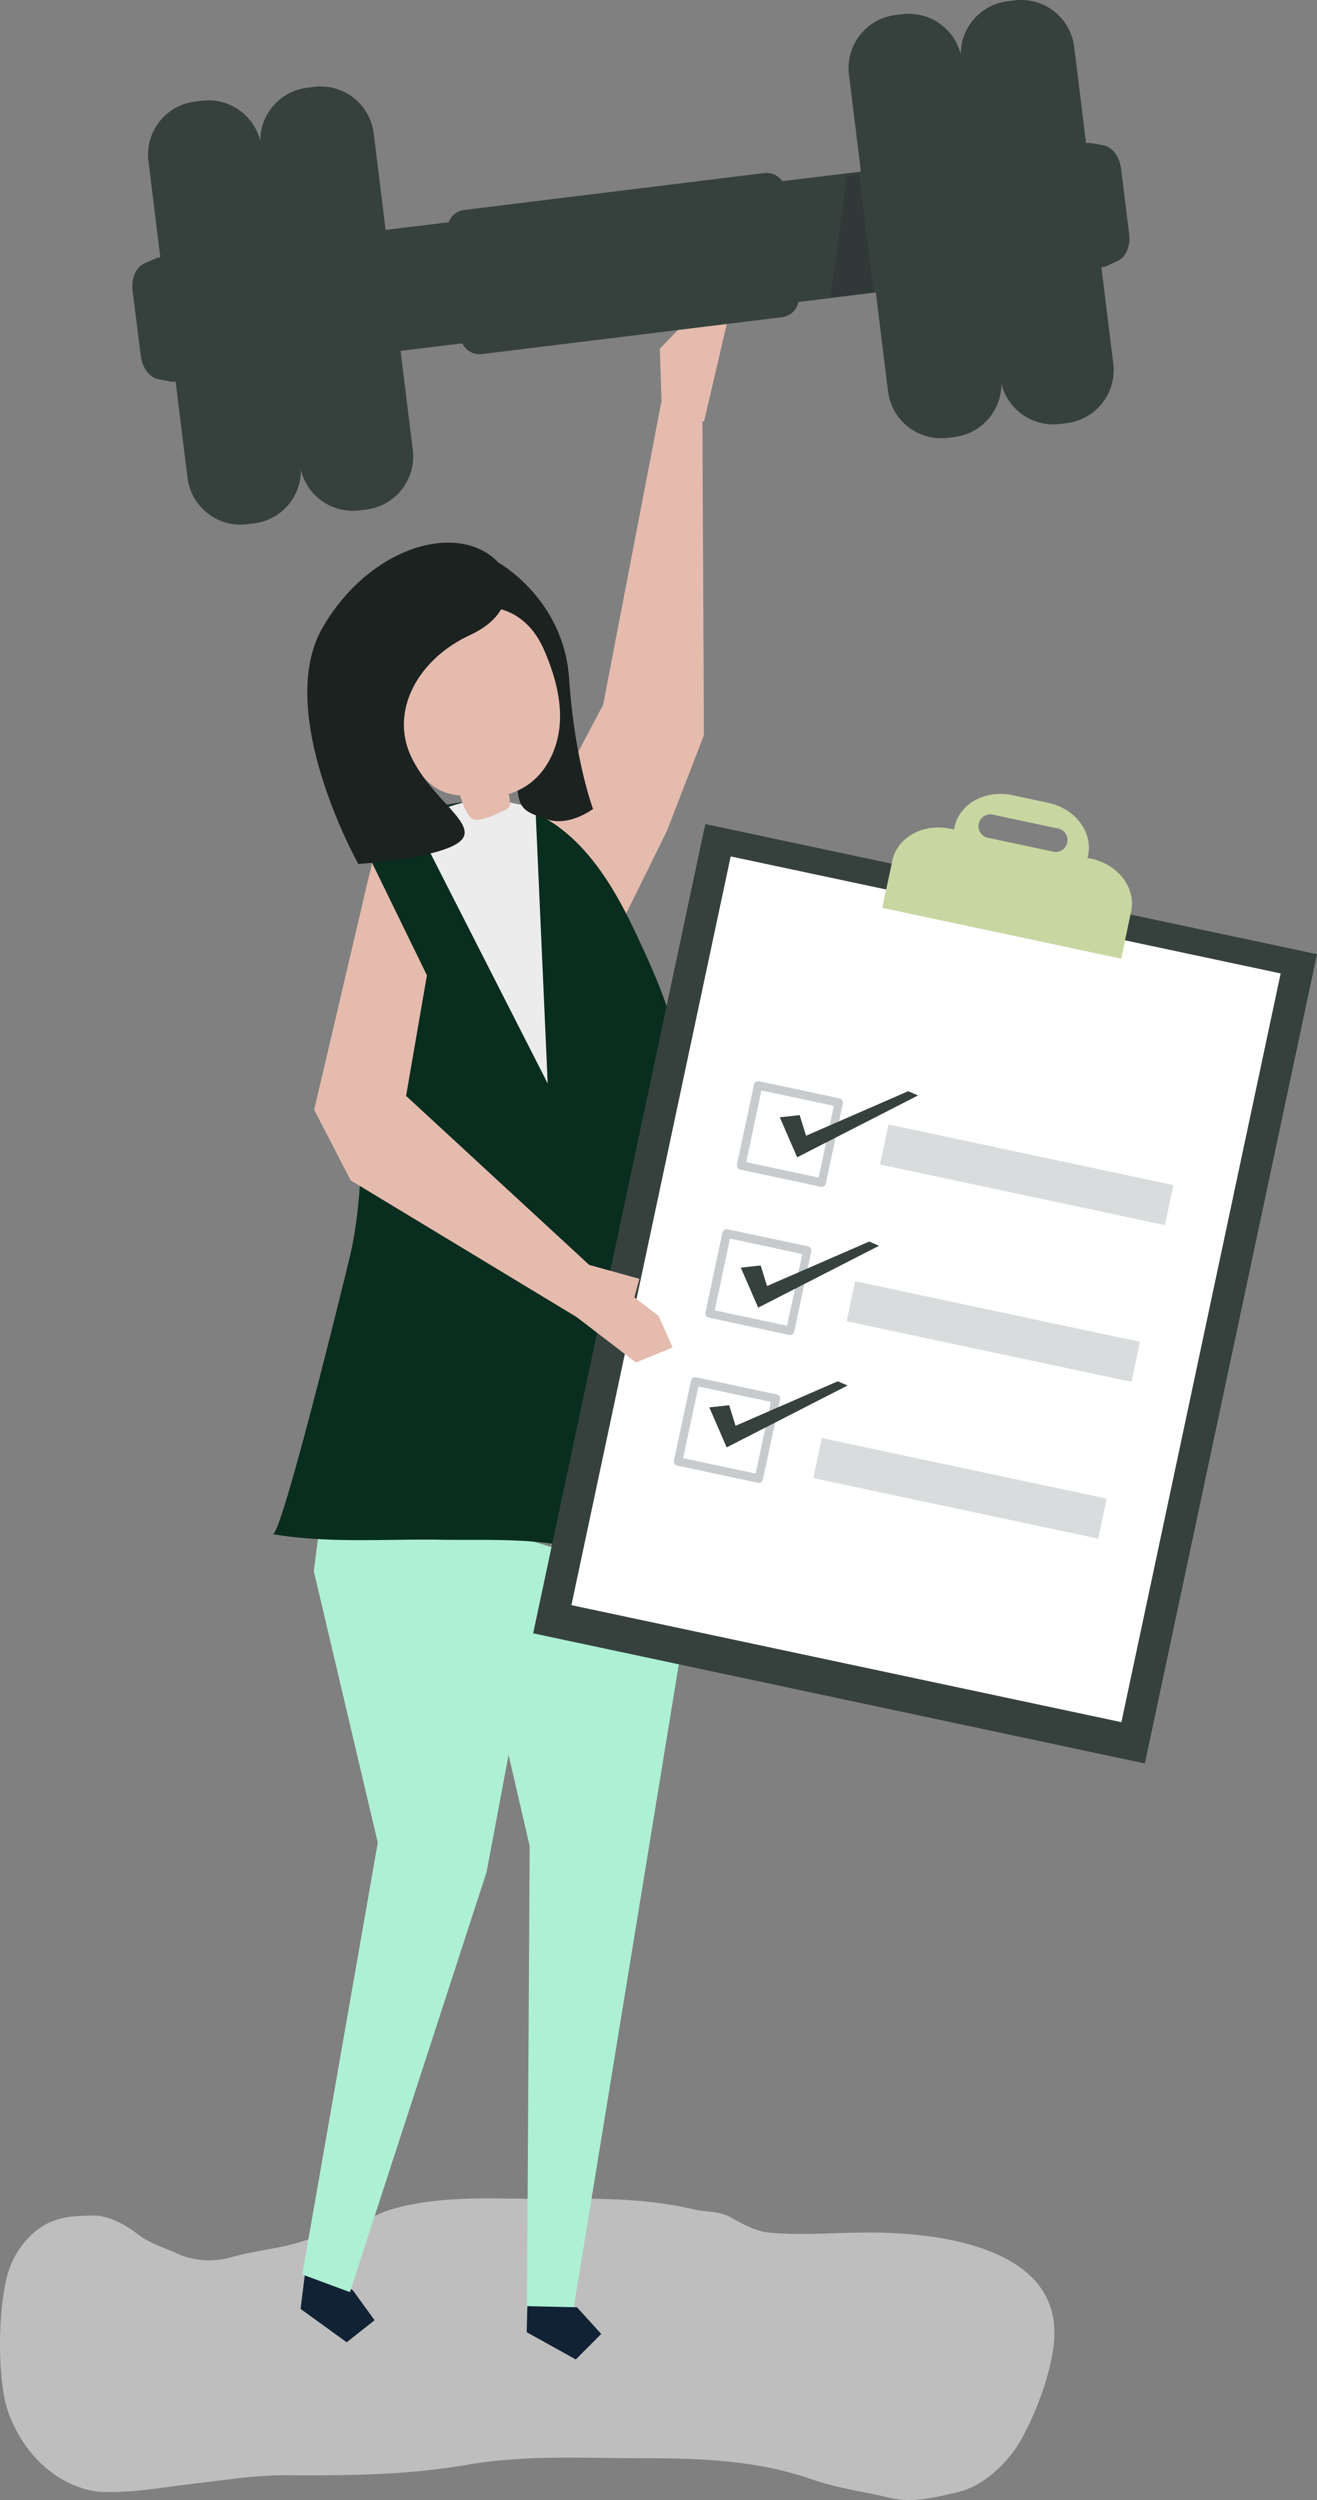<svg id="Layer_1" data-name="Layer 1" xmlns="http://www.w3.org/2000/svg" viewBox="0 0 285.14 541.2"><rect x="0" y="0" width="285.14" height="541.2" fill="#808080" stroke="none"/><defs><style>.cls-1{opacity:0.7;}.cls-2{fill:#d8d8d8;}.cls-3{fill:#e5bbae;}.cls-4{fill:#122235;}.cls-5{fill:#aef0d4;}.cls-6{fill:#092d1e;}.cls-7{fill:#ececec;}.cls-8{fill:#36413e;}.cls-9{fill:#fff;}.cls-10{opacity:0.12;}.cls-11{fill:#c8d6a1;}.cls-12{opacity:0.47;}.cls-13{fill:#879195;}.cls-14{opacity:0.32;}.cls-15{fill:#1c2220;}</style></defs><g id="Layer_2" data-name="Layer 2"><g id="shadow"><g class="cls-1"><path class="cls-2" d="M104.73,475.92c-6.69.05-13.37.47-20,2.4-2.51.73-5,2.33-7.5,3-5,1.29-10,3.7-15,4.81-4.07.9-8.16,1.42-12.21,2.56a17.1,17.1,0,0,1-11.8-.94c-2.79-1.3-5.6-2-8.35-4.13-3.08-2.34-6.42-4-9.62-4-4.57.09-9,.1-13.39,4.23a19.19,19.19,0,0,0-4.58,6.87c-2.67,7-3,24.35-.36,31.57C6.4,534.45,16,539.22,22.27,539.45c6.89.25,13.58-1.09,20.48-1.87,6.42-.73,12.81-1.76,19.24-1.73,13.12.08,26.24,0,39.33-2.28,12.31-2.14,24.64-1.41,37-1.41,12.65,0,25.21.26,37.76,4.64,5.47,1.9,11,2.57,16.54,3.91,4.92,1.19,9.65,0,14.56-1.13,4.12-.93,8.21-3.68,11.95-8.34,3-3.68,8.24-15.13,9.14-23.92,2.55-24.66-35.87-24.07-41.77-24-6.6.06-13.25.63-19.85,0-2.77-.27-5.5-1.69-8.21-3.23s-5.41-1.15-8.15-1.8c-11.4-2.7-22.83-2.31-34.27-2.31C112.18,476,108.45,475.89,104.73,475.92Z" transform="translate(-0.1 -0.01)"/></g></g><g id="object"><polygon class="cls-3" points="143.22 86.83 142.86 75.49 151.73 66.33 157.47 69.64 152.41 91.33 143.22 86.83"/><polygon class="cls-3" points="109.82 191.79 130.58 152.59 143.22 86.83 152.06 88.72 152.41 159.13 144.39 179.89 123.75 221.7 109.82 191.79"/><polygon class="cls-4" points="65.77 494.25 65.08 499.83 75.06 507.05 81.1 502.28 76.46 495.88 66.47 488.67 65.77 494.25"/><polygon class="cls-5" points="70.07 323.2 67.95 340.16 81.79 398.89 65.44 492.37 75.76 496.2 105.35 405.26 110.33 378.72 111.5 322.32 70.07 323.2"/><polygon class="cls-5" points="149.62 344.03 124.03 500.7 114.09 500.47 114.68 399.67 98.24 328.52 149.62 344.03"/><polygon class="cls-4" points="114.17 499.23 114.04 504.87 124.66 510.77 130.17 505.25 124.93 499.48 114.17 499.23"/><path class="cls-6" d="M74.27,278.49c.78-3.14,1.31-5.36,1.51-6.16,3.48-14.48,2.35-31.41,3.22-46.41.67-11.71.11-23.49.9-35.18a18.44,18.44,0,0,1,7.84-13.59c3.13-.55,5.89-2.29,9.06-2.92,21.42-4.3,32.7,10.54,40.3,26.44,6.06,12.67,10.94,24.05,11.36,38,.69,22.74-1.73,45.46,2.87,67.73a152.27,152.27,0,0,1,2.91,39.33c-8.8-2.74-17-6.33-25.56-9.4-10.14-3.64-22.31-2.83-32.94-3-12.3-.2-24.32.83-36.58-1.2C60.78,332.37,70.42,294.08,74.27,278.49Z" transform="translate(-0.1 -0.01)"/><polygon class="cls-7" points="115.93 174.91 118.58 234.55 89.39 177.23 98.37 174.26 104.77 172.5 115.93 174.91"/><rect class="cls-8" x="110.83" y="212.38" width="179.11" height="135.4" transform="translate(-115.36 417.79) rotate(-77.99)"/><rect class="cls-9" x="117.75" y="218.24" width="165.71" height="121.74" transform="translate(-114.25 417.24) rotate(-77.99)"/><g class="cls-10"><rect x="215.04" y="173.18" width="4.92" height="52.87" transform="translate(-23.11 370.81) rotate(-77.99)"/></g><path class="cls-11" d="M236.36,185.9l-.8-.17.11-.53c1.08-5.06-2.8-10.16-8.65-11.41l-7.71-1.64c-5.86-1.24-11.48,1.84-12.55,6.9l-.11.53-.81-.17c-5.85-1.24-11.47,1.84-12.54,6.9l-2.18,10.22,51.72,11L245,197.31C246.09,192.26,242.21,187.15,236.36,185.9Zm-8.49-1.58-13.63-2.9a2.57,2.57,0,1,1,.56-5.11,3.1,3.1,0,0,1,.51.11l13.63,2.9a2.57,2.57,0,1,1-.56,5.11A3.1,3.1,0,0,1,227.87,184.32Z" transform="translate(-0.1 -0.01)"/><g class="cls-12"><path class="cls-13" d="M181.92,237.79l-17.48-3.72a.93.93,0,0,0-1.1.71l-3.69,17.33a1,1,0,0,0,.72,1.1l17.48,3.72a.92.92,0,0,0,.67-.11h0a.87.87,0,0,0,.37-.56l3.69-17.33A1,1,0,0,0,181.92,237.79Zm-4.6,17.14-15.66-3.34,3.3-15.52,15.67,3.33q-1.63,7.77-3.31,15.53Z" transform="translate(-0.1 -0.01)"/><path class="cls-13" d="M175.11,269.83l-17.49-3.72a1,1,0,0,0-1.1.71q-1.85,8.67-3.68,17.33a.92.92,0,0,0,.71,1.1L171,289a.81.81,0,0,0,.66-.11h0a.85.85,0,0,0,.38-.56q1.85-8.67,3.68-17.33A.94.94,0,0,0,175.11,269.83ZM170.51,287l-15.66-3.33,3.3-15.53,15.66,3.34Z" transform="translate(-0.1 -0.01)"/><path class="cls-13" d="M168.29,301.88l-17.48-3.72a.92.92,0,0,0-1.1.71L146,316.2a.94.94,0,0,0,.72,1.09l17.5,3.71a.83.83,0,0,0,.67-.11h0a.85.85,0,0,0,.37-.57L169,303a.93.93,0,0,0-.69-1.12ZM163.7,319,148,315.68q1.65-7.76,3.31-15.52L167,303.49Z" transform="translate(-0.1 -0.01)"/></g><polygon class="cls-8" points="168.83 241.87 173.13 241.4 174.52 245.86 196.63 236.22 198.77 237.14 172.59 250.53 168.83 241.87"/><polygon class="cls-8" points="160.39 274.42 164.69 273.94 166.07 278.4 188.19 268.77 190.33 269.68 164.15 283.08 160.39 274.42"/><polygon class="cls-8" points="153.57 304.67 157.87 304.19 159.26 308.65 181.38 299.02 183.51 299.93 157.33 313.33 153.57 304.67"/><g class="cls-14"><rect class="cls-13" x="203.51" y="290.67" width="8.86" height="63.06" transform="translate(-150.57 458.54) rotate(-77.99)"/></g><g class="cls-14"><rect class="cls-13" x="210.74" y="256.73" width="8.86" height="63.06" transform="translate(-111.66 438.73) rotate(-77.99)"/></g><g class="cls-14"><rect class="cls-13" x="217.95" y="222.79" width="8.86" height="63.06" transform="translate(-72.74 418.91) rotate(-77.99)"/></g><path class="cls-8" d="M72.58,51.12l24.65-3a4.12,4.12,0,0,1,3.32-2.65l65.07-8a4.14,4.14,0,0,1,3.86,1.76l24.65-3,3.23,26.15-24.38,3a4.18,4.18,0,0,1-3.52,3.29l-65.06,8a4.18,4.18,0,0,1-4.21-2.34l-24.39,3Z" transform="translate(-0.1 -0.01)"/><g class="cls-10"><polygon points="186.01 37.81 189.15 63.26 179.82 64.41 183.32 38.05 186.01 37.81"/></g><path class="cls-8" d="M205.29,94.79l1.44-.18a11.55,11.55,0,0,0,10.1-12.84h0L208.36,13.1a11.56,11.56,0,0,0-12.93-10L194,3.26a11.56,11.56,0,0,0-10.1,12.85h0l8.47,68.66A11.57,11.57,0,0,0,205.29,94.79Z" transform="translate(-0.1 -0.01)"/><path class="cls-8" d="M229.59,91.79l1.44-.18a11.56,11.56,0,0,0,10.11-12.85h0L232.66,10.1A11.56,11.56,0,0,0,219.73.1L218.3.27a11.56,11.56,0,0,0-10.11,12.85h0l8.48,68.66A11.57,11.57,0,0,0,229.59,91.79Z" transform="translate(-0.1 -0.01)"/><path class="cls-8" d="M239.69,57.6l2.42-1.11c1.76-.81,2.78-3.23,2.46-5.84l-1.75-14.11c-.32-2.61-1.9-4.72-3.8-5.07L236.4,31c-2.62-.49-4.69,2.47-4.25,6.06l1.94,15.71C234.54,56.34,237.27,58.71,239.69,57.6Z" transform="translate(-0.1 -0.01)"/><path class="cls-8" d="M79.37,110.32l-1.43.17a11.56,11.56,0,0,1-12.93-10L56.53,31.82A11.57,11.57,0,0,1,66.64,19l1.44-.18A11.57,11.57,0,0,1,81,28.81l8.48,68.65A11.57,11.57,0,0,1,79.37,110.32Z" transform="translate(-0.1 -0.01)"/><path class="cls-8" d="M55.07,113.32l-1.44.17a11.56,11.56,0,0,1-12.93-10L32.23,34.82A11.56,11.56,0,0,1,42.34,22l1.43-.18a11.57,11.57,0,0,1,12.93,10l8.47,68.66A11.56,11.56,0,0,1,55.07,113.32Z" transform="translate(-0.1 -0.01)"/><path class="cls-8" d="M37,82.6l-2.61-.49c-1.91-.35-3.49-2.46-3.81-5.07L28.8,62.93c-.32-2.61.7-5,2.46-5.84L33.68,56c2.42-1.1,5.15,1.26,5.59,4.85l1.94,15.71C41.66,80.13,39.58,83.09,37,82.6Z" transform="translate(-0.1 -0.01)"/><polygon class="cls-3" points="124.82 285.1 137.69 294.96 145.64 291.7 142.59 284.87 137.35 280.85 138.43 276.84 127.57 273.83 87.92 237.24 92.43 211.13 80.55 186.77 68.02 240.25 75.93 255.53 124.82 285.1"/><path class="cls-15" d="M108,121.79s14.2,7.84,15.33,25.24,5.17,28.1,5.17,28.1-5.19,3.92-10,2.23-6.49-1.86-6.44-9.05S108,127.83,108,127.83Z" transform="translate(-0.1 -0.01)"/><path class="cls-3" d="M117.91,140.75c-7.2-16.7-28.28-8.83-31.37,6.7-1.75,8.82,2.59,24.34,13.16,24.73.5,1.51,1.35,4.36,2.76,5.13s5.31-1.13,6.8-1.85a2.43,2.43,0,0,0,1.09-.81c.31-.49.14-1.57-.12-2.75a14.47,14.47,0,0,0,3.39-1.5c4.69-2.79,7.31-8.31,7.68-13.76S120.08,145.77,117.91,140.75Z" transform="translate(-0.1 -0.01)"/><path class="cls-15" d="M109.16,123.16s4.22,9-7.28,14.32S84.64,154,89,163.55s14.9,14.88,10.75,18.56-22.07,4.94-22.07,4.94S59.25,154.18,70,135.77,101.2,112.25,109.16,123.16Z" transform="translate(-0.1 -0.01)"/></g></g></svg>